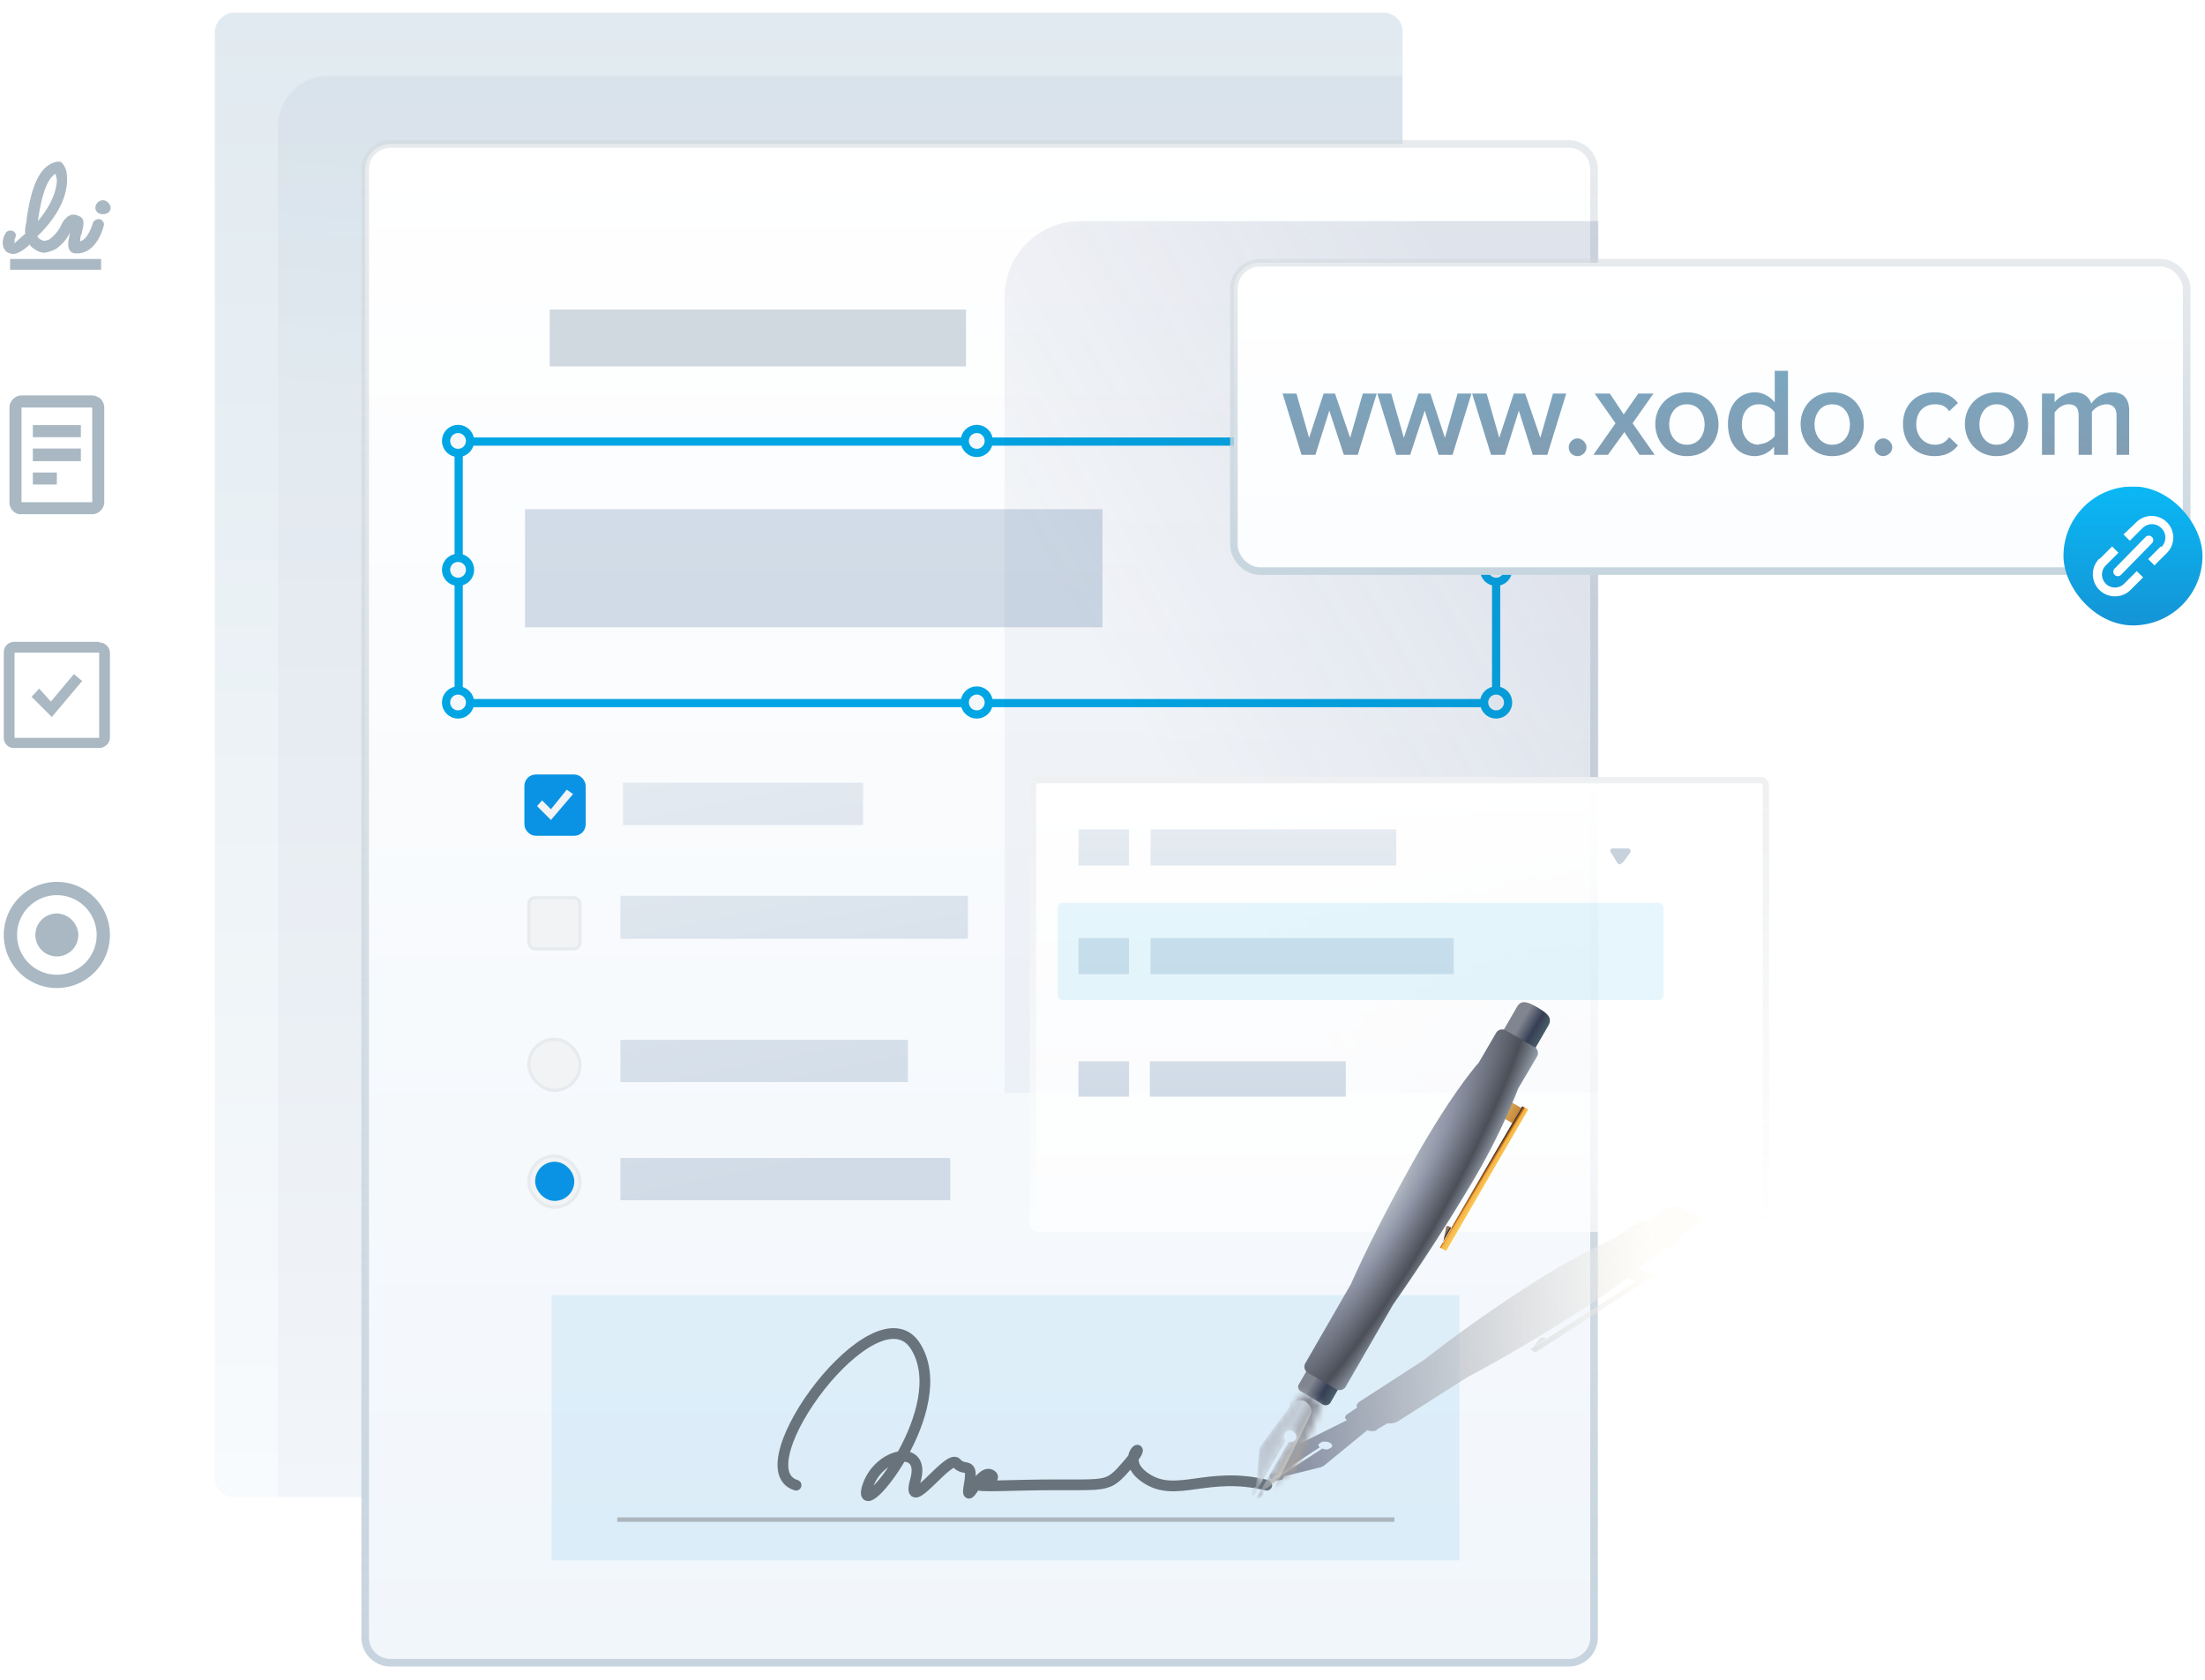 <svg width="349" height="266" fill="none" xmlns="http://www.w3.org/2000/svg"><g clip-path="url(#a)"><rect width="188" height="235" rx="3" transform="matrix(1 0 0 -1 34 237)" fill="url(#b)"/><g opacity=".1" filter="url(#c)"><path d="M222 12H52a8 8 0 00-8 8v217h178V12z" fill="url(#d)"/></g><path d="M252.3 259.2a4 4 0 01-4 4H61.8a4 4 0 01-4-4V26.8a4 4 0 014-4h186.5a4 4 0 014 4v232.4z" fill="url(#e)" stroke="url(#f)" stroke-width="1.2"/><path fill="#D1D9E0" d="M87 49h65.9v9H87z"/><path stroke="#00A5E4" stroke-width="1.3" d="M72.6 69.9h164.2v41.4H72.6z"/><circle cx="72.5" cy="69.8" r="1.9" fill="#F5F8FA" stroke="#00A5E4" stroke-width="1.3"/><circle cx="154.6" cy="69.8" r="1.9" fill="#F5F8FA" stroke="#00A5E4" stroke-width="1.3"/><circle cx="236.8" cy="69.8" r="1.9" fill="#F5F8FA" stroke="#00A5E4" stroke-width="1.3"/><circle cx="72.5" cy="111.2" r="1.9" fill="#F5F8FA" stroke="#00A5E4" stroke-width="1.3"/><circle cx="154.6" cy="111.2" r="1.9" fill="#F5F8FA" stroke="#00A5E4" stroke-width="1.3"/><circle cx="236.8" cy="111.2" r="1.9" fill="#F5F8FA" stroke="#00A5E4" stroke-width="1.3"/><circle cx="72.5" cy="90.2" r="1.9" fill="#F5F8FA" stroke="#00A5E4" stroke-width="1.3"/><circle cx="236.8" cy="90.2" r="1.9" fill="#F5F8FA" stroke="#00A5E4" stroke-width="1.3"/><path d="M83 99.3h91.5V80.6H83.1v18.7z" fill="url(#g)"/><rect x="83.5" y="123.1" width="8.7" height="8.7" rx="1.3" fill="#0A93E4"/><rect x="83.5" y="123.1" width="8.7" height="8.7" rx="1.3" stroke="#0A93E4"/><path fill-rule="evenodd" clip-rule="evenodd" d="M87.2 129.8l-2.2-2.2.8-.9 1.4 1.4 2.5-3.1 1 .7-3.5 4.1z" fill="#F1F3F5"/><rect x="83.7" y="142.1" width="8.1" height="8.1" rx="1" fill="#F1F3F5" stroke="#E7EBEE" stroke-width=".5"/><rect x="83.7" y="164.5" width="8.1" height="8.1" rx="4.1" fill="#F1F3F5" stroke="#E7EBEE" stroke-width=".5"/><rect x="83.7" y="183" width="8.1" height="8.1" rx="4.1" fill="#F1F3F5" stroke="#E7EBEE" stroke-width=".5"/><rect x="85.2" y="184.4" width="5.2" height="5.2" rx="2.6" fill="#0A93E4"/><rect x="85.2" y="184.4" width="5.2" height="5.2" rx="2.6" stroke="#0A93E4"/><path fill-rule="evenodd" clip-rule="evenodd" d="M136.6 130.6h-38v-6.7h38v6.7zm16.5 18H98.2v-6.8h55v6.7zM98.2 190h52.2v-6.7H98.2v6.7zm45.5-18.7H98.2v-6.7h45.5v6.7z" fill="url(#h)"/><g opacity=".5" filter="url(#i)"><path d="M159 47a12 12 0 0112-12h82v138h-94V47z" fill="url(#j)"/></g><rect x="195.3" y="41.6" width="150.8" height="48.8" rx="4.1" fill="url(#k)"/><path d="M214.9 72l3-9.7h-2.2l-2 7-2.4-7h-1.8l-2.3 7-2-7H203l3 9.7h2.2l2.2-7 2.3 7h2.2zm15 0l3-9.7h-2.2l-2 7-2.3-7h-1.9l-2.3 7-2-7H218l3 9.7h2.2l2.3-7 2.2 7h2.2zm15 0l3-9.7h-2.1l-2 7-2.4-7h-1.8l-2.3 7-2-7H233l3 9.7h2.2l2.2-7 2.2 7h2.3zm4.8.2c.7 0 1.4-.6 1.4-1.4 0-.7-.7-1.4-1.4-1.4-.8 0-1.4.7-1.4 1.4 0 .8.6 1.4 1.4 1.4zm12.2-.2l-3.5-5 3.3-4.7h-2.4l-2.3 3.3-2.2-3.3h-2.4l3.3 4.7-3.5 5h2.3l2.6-3.6 2.4 3.6h2.4zm5.1.2c3.1 0 5-2.3 5-5 0-2.8-1.9-5.1-5-5.1-3 0-5 2.3-5 5 0 2.8 2 5.1 5 5.1zm0-1.8c-1.8 0-2.8-1.5-2.8-3.2 0-1.7 1-3.2 2.8-3.2 1.8 0 2.8 1.5 2.8 3.2 0 1.7-1 3.2-2.8 3.2zm16 1.6V58.7h-2.1v5c-.8-1-2-1.6-3.1-1.6-2.5 0-4.3 2-4.3 5 0 3.3 1.8 5.1 4.3 5.1a4 4 0 003-1.5V72h2.2zm-4.6-1.6c-1.7 0-2.7-1.4-2.7-3.2 0-1.9 1-3.2 2.7-3.2 1 0 2 .5 2.5 1.3V69c-.5.7-1.5 1.3-2.5 1.3zm11.6 1.8c3.1 0 5-2.3 5-5 0-2.8-1.9-5.1-5-5.1-3 0-5 2.3-5 5 0 2.8 2 5.1 5 5.1zm0-1.8c-1.8 0-2.8-1.5-2.8-3.2 0-1.7 1-3.2 2.8-3.2 1.8 0 2.8 1.5 2.8 3.2 0 1.7-1 3.2-2.8 3.2zm8 1.8c.8 0 1.5-.6 1.5-1.4 0-.7-.7-1.4-1.4-1.4-.8 0-1.4.7-1.4 1.4 0 .8.6 1.4 1.4 1.4zm8.2 0c1.9 0 3-.8 3.7-1.7l-1.4-1.3c-.5.8-1.3 1.2-2.2 1.2-1.8 0-3-1.4-3-3.2 0-2 1.2-3.2 3-3.2 1 0 1.7.3 2.2 1.1l1.4-1.3c-.7-.9-1.8-1.7-3.7-1.7-3 0-5 2.1-5 5 0 3 2 5.1 5 5.1zm9.8 0c3.1 0 5-2.3 5-5 0-2.8-1.9-5.1-5-5.1-3 0-5 2.3-5 5 0 2.8 2 5.1 5 5.1zm0-1.8c-1.7 0-2.7-1.5-2.7-3.2 0-1.7 1-3.2 2.7-3.2 1.8 0 2.8 1.5 2.8 3.2 0 1.7-1 3.2-2.8 3.2zm21 1.6v-7c0-2-1-2.9-2.7-2.9-1.5 0-2.7.9-3.3 1.8-.3-1-1.2-1.8-2.6-1.8-1.5 0-2.8 1-3.2 1.6v-1.4h-2V72h2v-6.7c.5-.7 1.3-1.3 2.2-1.3 1.2 0 1.6.7 1.6 1.7V72h2.1v-6.8a3 3 0 012.3-1.2c1.1 0 1.6.7 1.6 1.7V72h2z" fill="url(#l)"/><rect x="195.3" y="41.6" width="150.8" height="48.8" rx="4.1" stroke="url(#m)" stroke-width="1.2"/><rect x="326.6" y="77" width="22" height="22" rx="11" fill="url(#n)"/><path d="M332.3 88.5l2-2 1 1-2 2a2 2 0 002.9 2.9l2-2 1 1-2 2a3.4 3.4 0 11-4.9-5zm9.7-2l-2 2 1 1 2-2a3.4 3.4 0 00-4.9-4.8l-2 1.9 1 1 2-2a2 2 0 013 3z" fill="#fff"/><path d="M334.7 90a.7.7 0 101 1l4.9-5a.7.7 0 10-1-1l-4.9 5z" fill="#fff"/><rect x="163" y="123" width="117" height="72" rx="1.3" fill="url(#o)"/><rect x="163.5" y="123.5" width="116" height="71" rx=".8" stroke="url(#p)" stroke-opacity=".2"/><path fill-rule="evenodd" clip-rule="evenodd" d="M178.7 137h-8v-5.7h8v5.7zm42.3 0h-38.9v-5.7H221v5.7zm-50.3 17.2h8v-5.7h-8v5.7zm8 19.4h-8V168h8v5.7zm3.4-19.4h48v-5.7h-48v5.7zm30.9 19.4h-31V168h31v5.7z" fill="url(#q)"/><rect opacity=".1" x="167.4" y="142.9" width="95.9" height="15.4" rx=".8" fill="#00A5E4"/><path d="M256.7 136.6a.4.4 0 01-.7 0l-1-1.6a.4.4 0 01.3-.7h2.4c.3 0 .5.4.3.7l-1.2 1.6z" fill="#C7D2DD"/><path opacity=".1" fill="#0A93E4" d="M87.3 205H231v42H87.3z"/><g filter="url(#r)"><path d="M217.9 226.4c-.4.2-1 .2-1.5 0l-6.7 5.5a2.1 2.1 0 01-.8.4l-5.7 1.4c0 .1 0 .3-.3.5a1.3 1.3 0 01-.4.1 1.9 1.9 0 01-.9 0l7.7-5c.3.1.6.2.9.1l.4-.2c.4-.2.3-.6-.1-.8-.3-.2-.8-.2-1.1-.2a1.3 1.3 0 00-.4.2c-.4.2-.4.5-.1.7l-7.7 5c-.3-.3-.3-.6 0-.8l.5-.1h.4l1.7-3.5.6-.5 8.8-4.4c-.4-.3-.4-.6 0-.9l1.6-1.1c-.2-.3 0-.7.5-1l10.2-6.6c4.7-3.7 10.6-7.9 16.2-11.5a106.3 106.3 0 0113.7-7.6l3.7-2.5a2.6 2.6 0 011.8-.3l3-2c1.1-.7 2.2-.1 3.5.5 1.3.7 2.4 1.3 1.3 2l-3 2c.2.3 0 .7-.5 1l-4 2.6a1.6 1.6 0 00-.2.1l-1.6 1.4 1.4.7-2 1.3-1.2-.6a125 125 0 01-8 5.5 253.6 253.6 0 01-17.5 10.3l-10.7 6.8a2.6 2.6 0 01-1.8.4l-1.7 1z" fill="url(#s)"/><path d="M262 201.8l-.8-.4-19 12.2.8.5 19-12.3z" fill="url(#t)"/><path d="M244.4 211.7l-.6.1-1.1 1.4 2-1.3-.3-.2z" fill="url(#u)"/></g><path d="M126 235.1c-8.8-2.7 12.7-31.8 18.9-22 6.2 9.8-9.1 28.3-7.7 22.6 1.5-5.7 9.4-7.4 7.7-1.4-1.7 6 5.3-4.2 6.5-2.7 1.3 1.5 2.7-.5 2 3.5-.7 4 1.7-2.8 3.5-1.6s-8.6 2 5.2 1.6c13.8-.3 12.8.9 16.6-3.5 3.8-4.4-2.2-.8 2.7 2.4 4.8 3.2 9.7-1.2 19.1 1.1" stroke="#69737C" stroke-width="1.7" stroke-linecap="round" stroke-linejoin="round"/><path fill="#ADB5BD" d="M97.7 240.2h123v.7h-123z"/><path d="M210.6 222c-.2.4-.8.6-1.3.3l-3.3-2c-.5-.2-.7-.8-.4-1.2l34.5-59.7c.7-1.3 1.9-.7 3.3.1 1.3.8 2.4 1.5 1.7 2.8L210.6 222z" fill="url(#v)"/><g filter="url(#w)"><path transform="rotate(30 237 173.7)" fill="url(#x)" d="M237 173.7h4.2v2.8H237z"/></g><g filter="url(#y)"><path fill-rule="evenodd" clip-rule="evenodd" d="M241.9 175.9l-1-.5-13 22.4 1 .5 13-22.4zm-12.6 18.5a.3.3 0 00-.4.1l-.5 2.6 1.4-2.4-.5-.3z" fill="url(#z)"/></g><path fill-rule="evenodd" clip-rule="evenodd" d="M206.6 215.8a1.1 1.1 0 00.4 1.5l4.5 2.6a1.1 1.1 0 001.5-.4l7.5-13c4-5.7 8.5-12.6 12.3-19a101.5 101.5 0 007.5-15.2l3-5.1a1.1 1.1 0 00-.5-1.5l-4.5-2.6a1.1 1.1 0 00-1.5.4l-2.8 4.8a1.1 1.1 0 01-.2.2c-2.5 3-5.6 7.5-9.4 14.1-3.8 6.7-7.7 14.2-10.6 20.7l-7.2 12.5z" fill="url(#A)"/><mask id="a" style="mask-type:alpha" maskUnits="userSpaceOnUse" x="198" y="220" width="12" height="18"><path d="M205.2 232l4.1-9.7-3.3-2-6.4 8.5a1.8 1.8 0 00-.3 1l-.5 5.5a1 1 0 00-.6.5 1 1 0 00.1 1.1l5.2-9a1 1 0 01-.1-1.1 1 1 0 011.7 1 1 1 0 01-1.1.4l-5.2 9a1 1 0 001-.4 1 1 0 00.2-.8l4.6-3.2a1.8 1.8 0 00.6-.8z" fill="url(#B)"/></mask><g mask="url(#a)"><path d="M205.2 232l4.1-9.7-3.4-2-6.3 8.5a1.8 1.8 0 00-.3 1l-.5 5.5a1 1 0 00-.6.5 1 1 0 00.1 1.2l5.2-9a1 1 0 01-.1-1.2 1 1 0 011.7 1 1 1 0 01-1.1.4l-5.2 9a1 1 0 001-.4 1 1 0 00.1-.8l4.6-3.2.7-.8z" fill="url(#D)"/><path d="M204.3 217.9l-.2 5s1-1.9 2.6-1c.5.4 1.2 1.1.7 2.2A4652.9 4652.9 0 01201 237l3 1.2 9-15.4-8.9-5z" fill="url(#E)"/></g><g filter="url(#F)" fill="#A9B8C2"><path d="M1.6 29H16v1.7H1.6V29z"/><path fill-rule="evenodd" clip-rule="evenodd" d="M15.8 22.7a1 1 0 00-1.1.6c-.2.7-.9 2.6-2 2.9 0-.3 0-.9.2-1.1.3-1.4.6-2.3-.2-2.8-.6-.3-1.5-.7-2.4.4-.2.1-.3.4-.5.7a6 6 0 01-2 2.5s-.7.3-.9.2a2 2 0 01-.8-.4l-.2-.3c4.6-4.4 4.8-8.1 4.7-9.3 0-1.2-.4-2-1-2.5H9c-2.5.5-4 3.4-4.8 9.2v.3c-.1.4-.3 1.1-.2 1.9l-.7.6-1 .9v-.6c.3-.5.3-1-.2-1.3-.4-.2-1-.1-1.2.3-.6.9-.7 2.3.2 3 .2.1.5.3 1 .3s1.4-.4 2.4-1.3l.2-.2.2.3c.3.3 1.3 1 2 1 .6 0 1.7-.4 2.1-.7a7 7 0 002.1-2.5c-.3 1.4-.5 2.3 0 2.9.1.2.5.4.7.4 2.1.2 3.8-1.4 4.6-4.3.2-.5-.2-1-.6-1.1zm-7-7.2l.2 1c0 .8-.3 3.3-3 6.5.4-3 1.2-6.6 2.8-7.5zm8.7 5.4c0 .6-.5 1-1.2 1s-1.2-.4-1.2-1 .5-1.2 1.2-1.2c.6 0 1.2.6 1.2 1.2z"/></g><g filter="url(#G)" fill="#A9B8C2"><path d="M5.3 59h7.5v2H5.2v-2zm0-3.7h7.5v1.9H5.2v-1.9zm0 7.5H9v1.9H5.2v-1.9z"/><path fill-rule="evenodd" clip-rule="evenodd" d="M16.2 51.5a3.3 3.3 0 00-.2-.3 1.9 1.9 0 00-.6-.4 2 2 0 00-.8-.2H3.4c-1 0-1.9.9-1.9 1.9v15A1.9 1.9 0 003 69.4h11.6c1 0 1.9-.9 1.9-1.9v-15a2 2 0 00-.3-1zm-1.6 16H3.4v-15h11.2v15z"/></g><g filter="url(#H)" fill-rule="evenodd" clip-rule="evenodd" fill="#A9B8C2"><path d="M15.7 89.6H2.3c-1 0-1.7.7-1.7 1.7v13.5c0 .9.7 1.6 1.6 1.6h13.5a1.7 1.7 0 001.7-1.7V91.3a1.7 1.7 0 00-1.7-1.6zM2.3 104.8V91.3h13.4v13.5H2.3z"/><path d="M8 99l-1.8-2L5 98.3l3.2 3.2 4.8-5.7-1.3-1.1L8.1 99z"/></g><g filter="url(#I)"><path fill-rule="evenodd" clip-rule="evenodd" d="M9 127.6a8.4 8.4 0 100 16.8 8.4 8.4 0 000-16.8zm0 14.7a6.3 6.3 0 116.3-6.3 6.3 6.3 0 01-6.3 6.3zm3.4-6.3a3.4 3.4 0 11-3.4-3.4 3.5 3.5 0 013.4 3.4z" fill="#A9B8C2"/></g></g><defs><linearGradient id="b" x1="94" y1="235" x2="94" y2="0" gradientUnits="userSpaceOnUse"><stop stop-color="#E1EAF0"/><stop offset="1" stop-color="#F8FBFD"/></linearGradient><linearGradient id="d" x1="170.1" y1="38" x2="148.8" y2="249.8" gradientUnits="userSpaceOnUse"><stop stop-color="#364F7F" stop-opacity=".5"/><stop offset=".2" stop-color="#364F7F" stop-opacity=".3"/><stop offset="1" stop-color="#364F7F" stop-opacity=".3"/></linearGradient><linearGradient id="e" x1="155.1" y1="22.3" x2="155.1" y2="263.7" gradientUnits="userSpaceOnUse"><stop stop-color="#fff"/><stop offset="1" stop-color="#F1F6FB"/></linearGradient><linearGradient id="f" x1="155.1" y1="22.3" x2="155.1" y2="263.7" gradientUnits="userSpaceOnUse"><stop stop-color="#D0D7DD" stop-opacity=".5"/><stop offset="1" stop-color="#C7D4DF"/></linearGradient><linearGradient id="g" x1="63.1" y1="99.3" x2="63.1" y2="-232.9" gradientUnits="userSpaceOnUse"><stop stop-color="#D0DBE7"/><stop offset="1" stop-color="#E9EEF3"/></linearGradient><linearGradient id="h" x1="106.2" y1="190" x2="89.5" y2="107" gradientUnits="userSpaceOnUse"><stop stop-color="#D0DBE7"/><stop offset="1" stop-color="#E9EEF3"/></linearGradient><linearGradient id="j" x1="244.1" y1="70" x2="176.6" y2="109.3" gradientUnits="userSpaceOnUse"><stop stop-color="#364F7F" stop-opacity=".3"/><stop offset="1" stop-color="#364F7F" stop-opacity=".1"/></linearGradient><linearGradient id="k" x1="270.6" y1="41" x2="270.6" y2="91" gradientUnits="userSpaceOnUse"><stop stop-color="#fff"/><stop offset="1" stop-color="#FBFDFF"/></linearGradient><linearGradient id="l" x1="270.6" y1="49" x2="270.6" y2="83" gradientUnits="userSpaceOnUse"><stop stop-color="#76ADCA"/><stop offset="1" stop-color="#8796A8"/></linearGradient><linearGradient id="m" x1="270.6" y1="41" x2="270.6" y2="91" gradientUnits="userSpaceOnUse"><stop stop-color="#D0D7DD" stop-opacity=".5"/><stop offset="1" stop-color="#C7D5DF"/></linearGradient><linearGradient id="n" x1="337.8" y1="77.1" x2="337.8" y2="99" gradientUnits="userSpaceOnUse"><stop stop-color="#99E6FF"/><stop offset="0" stop-color="#0AB8F4"/><stop offset="1" stop-color="#1494D6"/><stop offset="1" stop-color="#0971AA"/></linearGradient><linearGradient id="o" x1="221.5" y1="123" x2="221.5" y2="195" gradientUnits="userSpaceOnUse"><stop stop-color="#fff"/><stop offset="1" stop-color="#fff" stop-opacity=".7"/></linearGradient><linearGradient id="p" x1="221.5" y1="123" x2="221.5" y2="195" gradientUnits="userSpaceOnUse"><stop stop-color="#ADB5BD"/><stop offset="1" stop-color="#ADB5BD" stop-opacity="0"/></linearGradient><linearGradient id="q" x1="175.4" y1="173.6" x2="175.4" y2="71.9" gradientUnits="userSpaceOnUse"><stop stop-color="#D0DBE7"/><stop offset=".5" stop-color="#E9EEF3"/></linearGradient><linearGradient id="s" x1="261.6" y1="195.5" x2="200.9" y2="198.6" gradientUnits="userSpaceOnUse"><stop stop-color="#FFFBF2" stop-opacity=".4"/><stop offset="1" stop-color="#818A9D"/></linearGradient><linearGradient id="t" x1="261.6" y1="195.5" x2="200.9" y2="198.6" gradientUnits="userSpaceOnUse"><stop stop-color="#FFFBF2" stop-opacity=".4"/><stop offset="1" stop-color="#818A9D"/></linearGradient><linearGradient id="u" x1="261.6" y1="195.5" x2="200.9" y2="198.6" gradientUnits="userSpaceOnUse"><stop stop-color="#FFFBF2" stop-opacity=".4"/><stop offset="1" stop-color="#818A9D"/></linearGradient><linearGradient id="v" x1="223.3" y1="188.5" x2="228.3" y2="191.4" gradientUnits="userSpaceOnUse"><stop offset=".3" stop-color="#80858F"/><stop offset=".7" stop-color="#363E55"/><stop offset="1" stop-color="#495E6A"/></linearGradient><linearGradient id="x" x1="237" y1="174.3" x2="241.2" y2="174.3" gradientUnits="userSpaceOnUse"><stop offset=".5" stop-color="#D2A054"/><stop offset=".9" stop-color="#C98434"/><stop offset="1" stop-color="#827468"/></linearGradient><linearGradient id="z" x1="238.3" y1="179.8" x2="239.3" y2="180.4" gradientUnits="userSpaceOnUse"><stop offset="0" stop-color="#8D7961"/><stop offset=".1" stop-color="#39312B"/><stop offset=".4" stop-color="#E6830F"/><stop offset=".5" stop-color="#F1B150"/><stop offset="1" stop-color="#FAC54F"/></linearGradient><linearGradient id="B" x1="200.4" y1="227.6" x2="205.9" y2="230.8" gradientUnits="userSpaceOnUse"><stop stop-color="#F7F8FA"/><stop offset=".8" stop-color="#D3D8E4"/><stop offset="1" stop-color="#E9DBD9"/></linearGradient><linearGradient id="D" x1="200.3" y1="227.6" x2="205.9" y2="230.8" gradientUnits="userSpaceOnUse"><stop stop-color="#B6BDC9"/><stop offset=".4" stop-color="#C4CED8"/><stop offset=".6" stop-color="#ADB1BA"/><stop offset="1" stop-color="#E4D7B5"/></linearGradient><linearGradient id="E" x1="199.8" y1="225.6" x2="207.6" y2="230.1" gradientUnits="userSpaceOnUse"><stop offset=".2" stop-color="#CCD4DE"/><stop offset=".5" stop-color="#7C8089"/><stop offset=".7" stop-color="#999FA9"/><stop offset="1" stop-color="#B9A58D"/></linearGradient><filter id="c" x="40" y="8" width="186" height="233" filterUnits="userSpaceOnUse" color-interpolation-filters="sRGB"><feFlood flood-opacity="0" result="BackgroundImageFix"/><feBlend in="SourceGraphic" in2="BackgroundImageFix" result="shape"/><feGaussianBlur stdDeviation="2" result="effect1_foregroundBlur_1025_76757"/></filter><filter id="i" x="155" y="31" width="102" height="146" filterUnits="userSpaceOnUse" color-interpolation-filters="sRGB"><feFlood flood-opacity="0" result="BackgroundImageFix"/><feBlend in="SourceGraphic" in2="BackgroundImageFix" result="shape"/><feGaussianBlur stdDeviation="2" result="effect1_foregroundBlur_1025_76757"/></filter><filter id="r" x="195.9" y="185.9" width="78.3" height="53.5" filterUnits="userSpaceOnUse" color-interpolation-filters="sRGB"><feFlood flood-opacity="0" result="BackgroundImageFix"/><feBlend in="SourceGraphic" in2="BackgroundImageFix" result="shape"/><feGaussianBlur stdDeviation="2.5" result="effect1_foregroundBlur_1025_76757"/></filter><filter id="w" x="235.6" y="173.4" width="5.2" height="5" filterUnits="userSpaceOnUse" color-interpolation-filters="sRGB"><feFlood flood-opacity="0" result="BackgroundImageFix"/><feBlend in="SourceGraphic" in2="BackgroundImageFix" result="shape"/><feColorMatrix in="SourceAlpha" values="0 0 0 0 0 0 0 0 0 0 0 0 0 0 0 0 0 0 127 0" result="hardAlpha"/><feOffset dy="-.3"/><feGaussianBlur stdDeviation=".2"/><feComposite in2="hardAlpha" operator="arithmetic" k2="-1" k3="1"/><feColorMatrix values="0 0 0 0 0.537 0 0 0 0 0.342 0 0 0 0 0.161 0 0 0 0.55 0"/><feBlend in2="shape" result="effect1_innerShadow_1025_76757"/><feColorMatrix in="SourceAlpha" values="0 0 0 0 0 0 0 0 0 0 0 0 0 0 0 0 0 0 127 0" result="hardAlpha"/><feOffset dx=".7" dy=".2"/><feGaussianBlur stdDeviation=".1"/><feComposite in2="hardAlpha" operator="arithmetic" k2="-1" k3="1"/><feColorMatrix values="0 0 0 0 0.958 0 0 0 0 0.876 0 0 0 0 0.715 0 0 0 0.65 0"/><feBlend in2="effect1_innerShadow_1025_76757" result="effect2_innerShadow_1025_76757"/></filter><filter id="y" x="228" y="175.1" width="13.9" height="23.2" filterUnits="userSpaceOnUse" color-interpolation-filters="sRGB"><feFlood flood-opacity="0" result="BackgroundImageFix"/><feBlend in="SourceGraphic" in2="BackgroundImageFix" result="shape"/><feColorMatrix in="SourceAlpha" values="0 0 0 0 0 0 0 0 0 0 0 0 0 0 0 0 0 0 127 0" result="hardAlpha"/><feOffset dy="-.3"/><feGaussianBlur stdDeviation=".2"/><feComposite in2="hardAlpha" operator="arithmetic" k2="-1" k3="1"/><feColorMatrix values="0 0 0 0 0.537 0 0 0 0 0.342 0 0 0 0 0.161 0 0 0 0.55 0"/><feBlend in2="shape" result="effect1_innerShadow_1025_76757"/></filter><filter id="F" x="-22" y="-5" width="62" height="62" filterUnits="userSpaceOnUse" color-interpolation-filters="sRGB"><feFlood flood-opacity="0" result="BackgroundImageFix"/><feColorMatrix in="SourceAlpha" values="0 0 0 0 0 0 0 0 0 0 0 0 0 0 0 0 0 0 127 0" result="hardAlpha"/><feOffset dy="8"/><feGaussianBlur stdDeviation="6"/><feColorMatrix values="0 0 0 0 0.102 0 0 0 0 0.286 0 0 0 0 0.443 0 0 0 0.06 0"/><feBlend in2="BackgroundImageFix" result="effect1_dropShadow_1025_76757"/><feColorMatrix in="SourceAlpha" values="0 0 0 0 0 0 0 0 0 0 0 0 0 0 0 0 0 0 127 0" result="hardAlpha"/><feOffset dy="4"/><feGaussianBlur stdDeviation="8"/><feColorMatrix values="0 0 0 0 0.102 0 0 0 0 0.286 0 0 0 0 0.443 0 0 0 0.04 0"/><feBlend in2="effect1_dropShadow_1025_76757" result="effect2_dropShadow_1025_76757"/><feBlend in="SourceGraphic" in2="effect2_dropShadow_1025_76757" result="shape"/></filter><filter id="G" x="-22" y="33" width="62" height="62" filterUnits="userSpaceOnUse" color-interpolation-filters="sRGB"><feFlood flood-opacity="0" result="BackgroundImageFix"/><feColorMatrix in="SourceAlpha" values="0 0 0 0 0 0 0 0 0 0 0 0 0 0 0 0 0 0 127 0" result="hardAlpha"/><feOffset dy="8"/><feGaussianBlur stdDeviation="6"/><feColorMatrix values="0 0 0 0 0.102 0 0 0 0 0.286 0 0 0 0 0.443 0 0 0 0.06 0"/><feBlend in2="BackgroundImageFix" result="effect1_dropShadow_1025_76757"/><feColorMatrix in="SourceAlpha" values="0 0 0 0 0 0 0 0 0 0 0 0 0 0 0 0 0 0 127 0" result="hardAlpha"/><feOffset dy="4"/><feGaussianBlur stdDeviation="8"/><feColorMatrix values="0 0 0 0 0.102 0 0 0 0 0.286 0 0 0 0 0.443 0 0 0 0.04 0"/><feBlend in2="effect1_dropShadow_1025_76757" result="effect2_dropShadow_1025_76757"/><feBlend in="SourceGraphic" in2="effect2_dropShadow_1025_76757" result="shape"/></filter><filter id="H" x="-22" y="71" width="62" height="62" filterUnits="userSpaceOnUse" color-interpolation-filters="sRGB"><feFlood flood-opacity="0" result="BackgroundImageFix"/><feColorMatrix in="SourceAlpha" values="0 0 0 0 0 0 0 0 0 0 0 0 0 0 0 0 0 0 127 0" result="hardAlpha"/><feOffset dy="8"/><feGaussianBlur stdDeviation="6"/><feColorMatrix values="0 0 0 0 0.102 0 0 0 0 0.286 0 0 0 0 0.443 0 0 0 0.06 0"/><feBlend in2="BackgroundImageFix" result="effect1_dropShadow_1025_76757"/><feColorMatrix in="SourceAlpha" values="0 0 0 0 0 0 0 0 0 0 0 0 0 0 0 0 0 0 127 0" result="hardAlpha"/><feOffset dy="4"/><feGaussianBlur stdDeviation="8"/><feColorMatrix values="0 0 0 0 0.102 0 0 0 0 0.286 0 0 0 0 0.443 0 0 0 0.04 0"/><feBlend in2="effect1_dropShadow_1025_76757" result="effect2_dropShadow_1025_76757"/><feBlend in="SourceGraphic" in2="effect2_dropShadow_1025_76757" result="shape"/></filter><filter id="I" x="-22" y="109" width="62" height="62" filterUnits="userSpaceOnUse" color-interpolation-filters="sRGB"><feFlood flood-opacity="0" result="BackgroundImageFix"/><feColorMatrix in="SourceAlpha" values="0 0 0 0 0 0 0 0 0 0 0 0 0 0 0 0 0 0 127 0" result="hardAlpha"/><feOffset dy="8"/><feGaussianBlur stdDeviation="6"/><feColorMatrix values="0 0 0 0 0.102 0 0 0 0 0.286 0 0 0 0 0.443 0 0 0 0.06 0"/><feBlend in2="BackgroundImageFix" result="effect1_dropShadow_1025_76757"/><feColorMatrix in="SourceAlpha" values="0 0 0 0 0 0 0 0 0 0 0 0 0 0 0 0 0 0 127 0" result="hardAlpha"/><feOffset dy="4"/><feGaussianBlur stdDeviation="8"/><feColorMatrix values="0 0 0 0 0.102 0 0 0 0 0.286 0 0 0 0 0.443 0 0 0 0.04 0"/><feBlend in2="effect1_dropShadow_1025_76757" result="effect2_dropShadow_1025_76757"/><feBlend in="SourceGraphic" in2="effect2_dropShadow_1025_76757" result="shape"/></filter><radialGradient id="A" cx="0" cy="0" r="1" gradientUnits="userSpaceOnUse" gradientTransform="matrix(10.687 6.071 -30.879 54.356 220.006 188.913)"><stop stop-color="#BAC2CA"/><stop offset=".3" stop-color="#8F95A6"/><stop offset=".7" stop-color="#4B4F58"/><stop offset="1" stop-color="#B2BECB"/></radialGradient><clipPath id="a"><path fill="#fff" d="M0 0h349v266H0z"/></clipPath></defs></svg>
